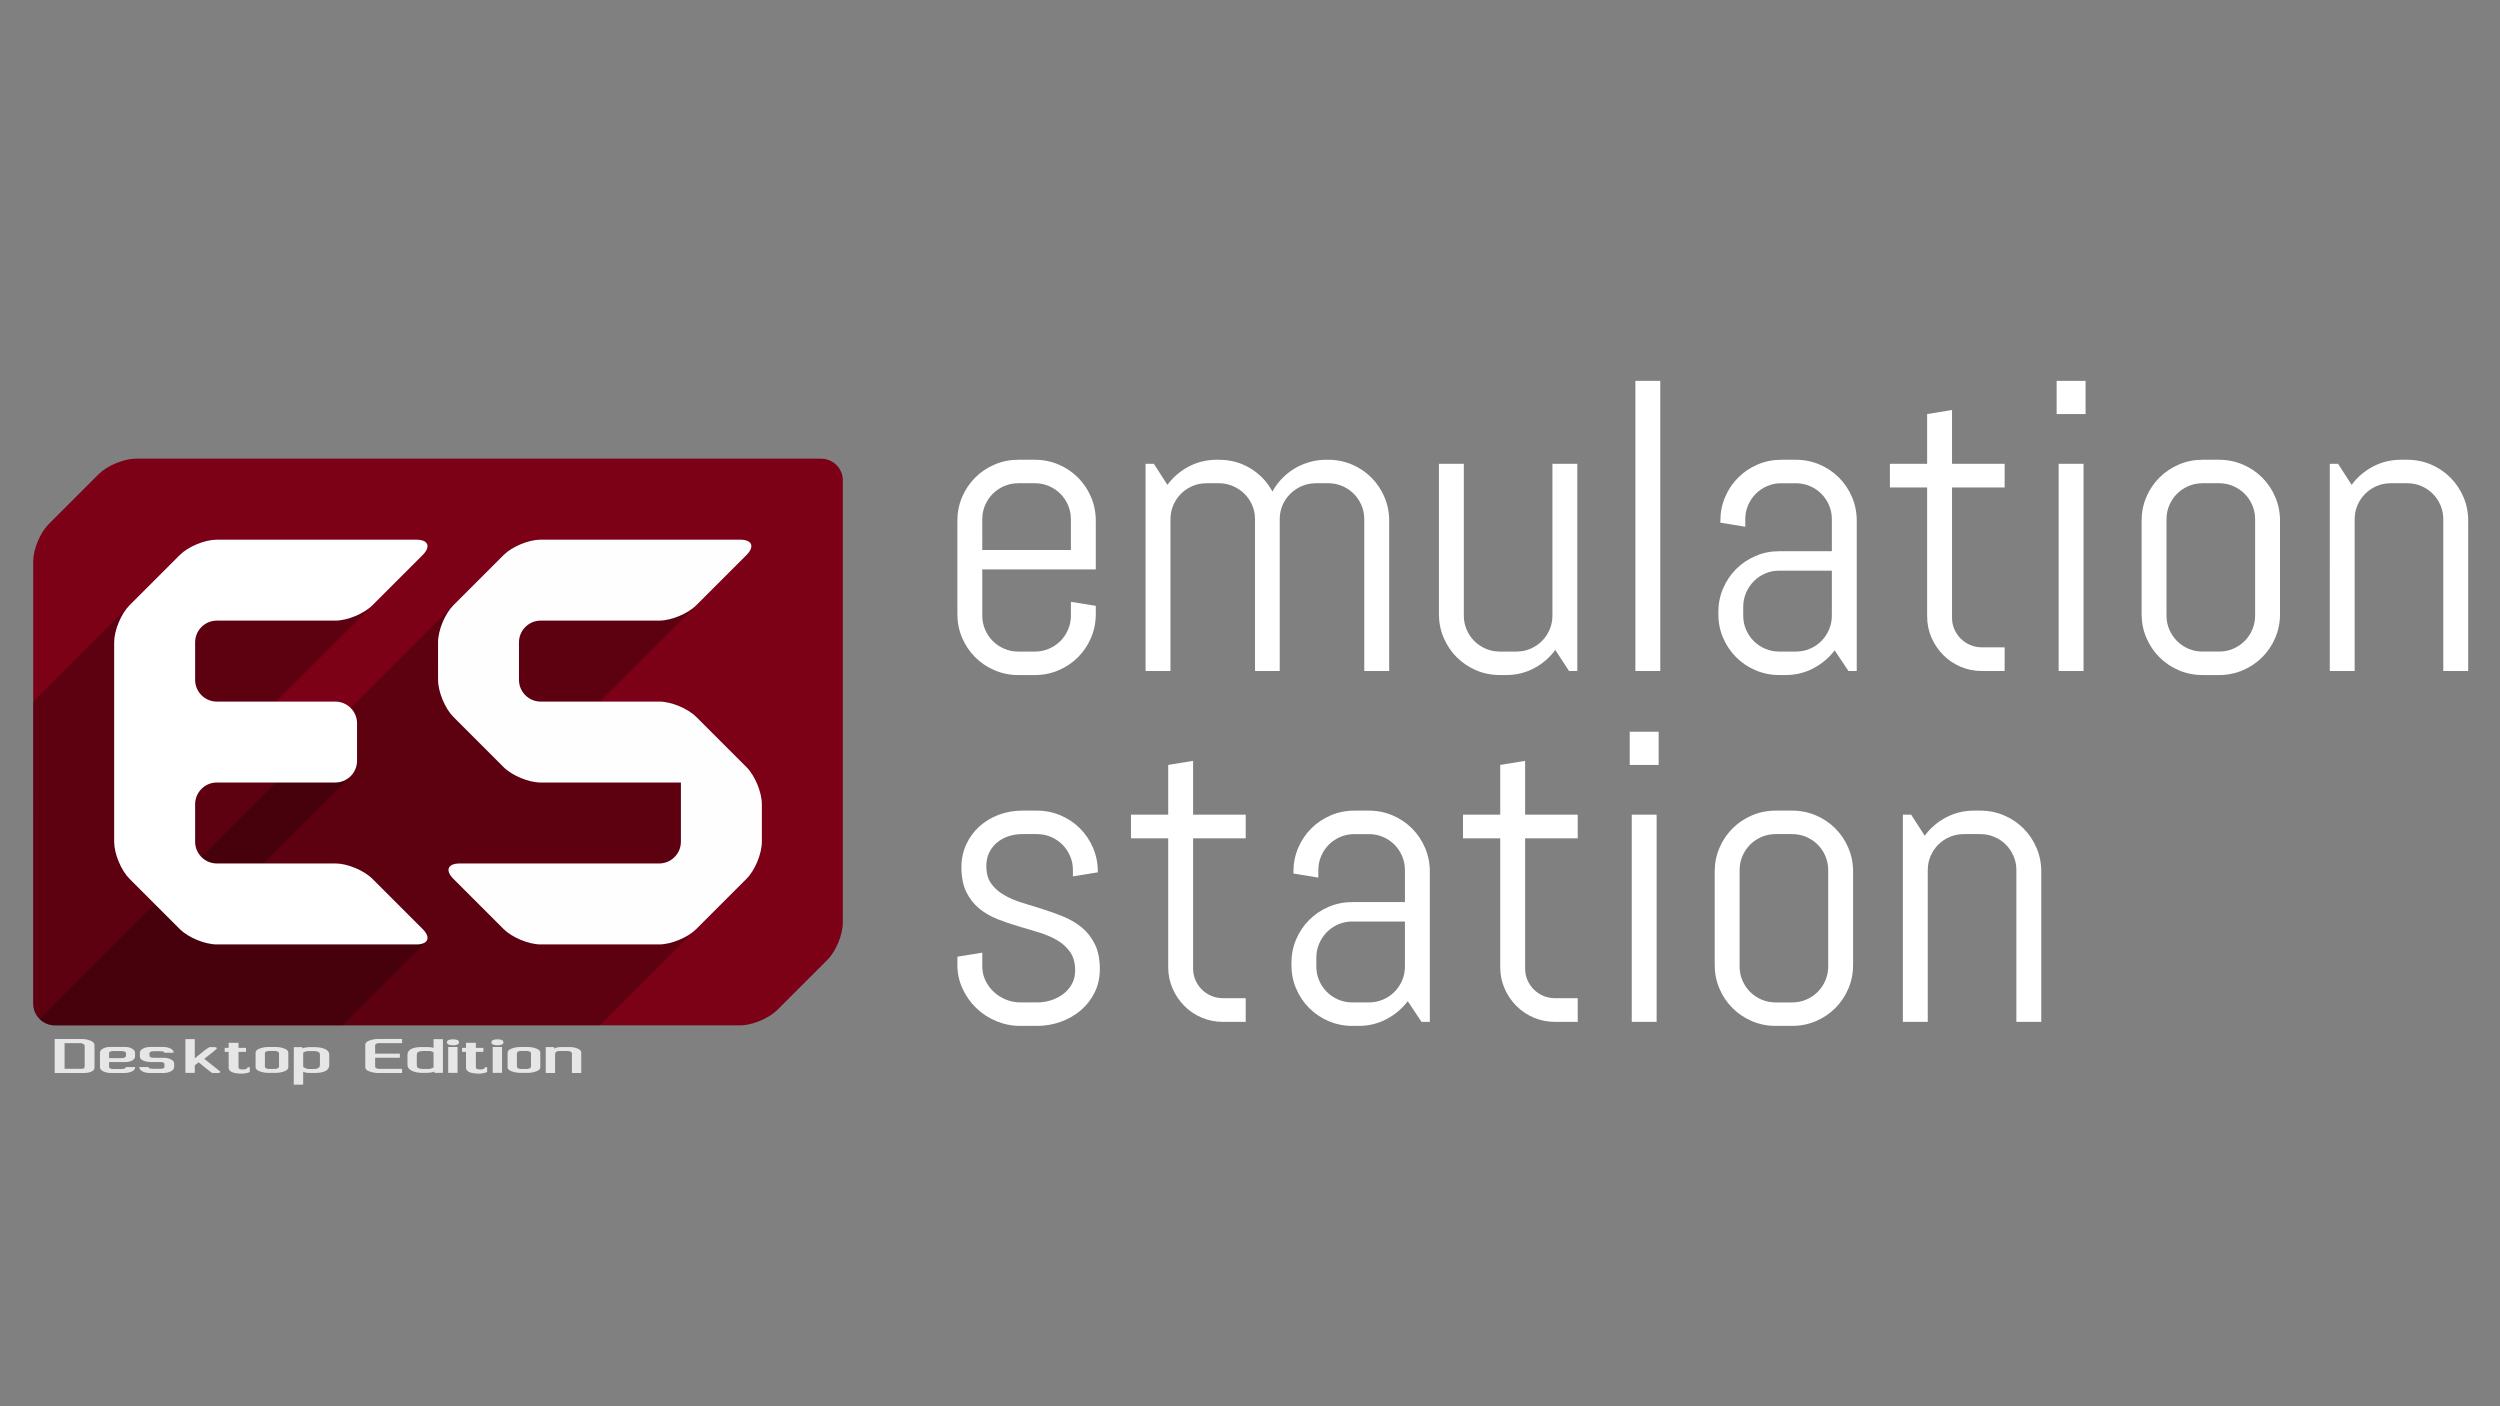<?xml version="1.0" encoding="UTF-8" standalone="no"?>
<!-- Generator: Adobe Illustrator 13.0.0, SVG Export Plug-In . SVG Version: 6.00 Build 14948)  -->

<svg
   xmlns:dc="http://purl.org/dc/elements/1.1/"
   xmlns:cc="http://creativecommons.org/ns#"
   xmlns:rdf="http://www.w3.org/1999/02/22-rdf-syntax-ns#"
   xmlns:svg="http://www.w3.org/2000/svg"
   xmlns="http://www.w3.org/2000/svg"
   xmlns:xlink="http://www.w3.org/1999/xlink"
   xmlns:sodipodi="http://sodipodi.sourceforge.net/DTD/sodipodi-0.dtd"
   xmlns:inkscape="http://www.inkscape.org/namespaces/inkscape"
   version="1.1"
   x="0px"
   y="0px"
   width="1280px"
   height="720px"
   viewBox="0 0 1280 720"
   enable-background="new 0 0 1280 720"
   xml:space="preserve"
   id="svg80"
   sodipodi:docname="splash.svg"
   inkscape:version="0.92.5 (2060ec1f9f, 2020-04-08)"><rect x="0" y="0" width="1280" height="720" fill="#808080" stroke="none"/><defs
   id="defs84">
	
	
	
	
	
	
	
	<linearGradient
   y2="227.338"
   x2="323.802"
   y1="542.322"
   x1="118.312"
   gradientUnits="userSpaceOnUse"
   id="SVGID_1_">
		<stop
   id="stop17"
   style="stop-color:#004E73"
   offset="0" />
		<stop
   id="stop19"
   style="stop-color:#00A1B0"
   offset="1" />
	</linearGradient>
	
	
	<linearGradient
   y2="288.386"
   x2="399.8"
   y1="540.373"
   x1="144.813"
   gradientUnits="userSpaceOnUse"
   id="SVGID_2_">
		<stop
   id="stop26"
   style="stop-color:#D3D3D3"
   offset="0.308" />
		<stop
   id="stop28"
   style="stop-color:#FFFFFF"
   offset="0.675" />
	</linearGradient>
	
	
	<linearGradient
   y2="213.967"
   x2="326.257"
   y1="465.954"
   x1="71.27"
   gradientUnits="userSpaceOnUse"
   id="SVGID_3_"
   xlink:href="#SVGID_2_">
		<stop
   id="stop37"
   style="stop-color:#D3D3D3"
   offset="0.308" />
		<stop
   id="stop39"
   style="stop-color:#FFFFFF"
   offset="0.675" />
	</linearGradient>
	
	
</defs><sodipodi:namedview
   pagecolor="#ffffff"
   bordercolor="#666666"
   borderopacity="1"
   objecttolerance="10"
   gridtolerance="10"
   guidetolerance="10"
   inkscape:pageopacity="0"
   inkscape:pageshadow="2"
   inkscape:window-width="3840"
   inkscape:window-height="2065"
   id="namedview82"
   showgrid="false"
   inkscape:zoom="2.0455781"
   inkscape:cx="529.37092"
   inkscape:cy="314.70049"
   inkscape:window-x="0"
   inkscape:window-y="0"
   inkscape:window-maximized="1"
   inkscape:current-layer="svg80" />
<g
   id="Layer_2">
</g>
<g
   id="g76">
		<path
   style="fill:#ffffff"
   inkscape:connector-curvature="0"
   id="path44"
   d="m 558.605,326.562 c -1.623,3.8 -3.851,7.115 -6.683,9.943 -2.832,2.836 -6.146,5.06 -9.947,6.682 -3.796,1.623 -7.838,2.434 -12.116,2.434 h -8.496 c -4.283,0 -8.324,-0.812 -12.121,-2.434 -3.8,-1.623 -7.115,-3.846 -9.942,-6.682 -2.836,-2.828 -5.063,-6.143 -6.683,-9.943 -1.626,-3.796 -2.435,-7.838 -2.435,-12.121 v -47.858 c 0,-4.282 0.809,-8.324 2.435,-12.12 1.619,-3.801 3.847,-7.115 6.683,-9.947 2.827,-2.833 6.144,-5.056 9.942,-6.682 3.796,-1.619 7.838,-2.434 12.121,-2.434 h 8.496 c 4.278,0 8.319,0.815 12.116,2.434 3.8,1.626 7.115,3.85 9.947,6.682 2.832,2.832 5.06,6.146 6.683,9.947 1.623,3.796 2.434,7.838 2.434,12.12 v 24.964 h -58.114 v 23.618 c 0,2.556 0.481,4.956 1.45,7.202 0.965,2.243 2.277,4.195 3.936,5.852 1.66,1.657 3.608,2.97 5.854,3.938 2.243,0.964 4.643,1.447 7.199,1.447 h 8.495 c 2.554,0 4.953,-0.482 7.199,-1.447 2.243,-0.968 4.195,-2.281 5.853,-3.938 1.657,-1.657 2.971,-3.609 3.938,-5.852 0.964,-2.246 1.451,-4.646 1.451,-7.202 v -7.042 l 12.739,2.07 v 4.248 c -10e-4,4.283 -0.81,8.324 -2.434,12.121 z m -10.306,-60.707 c 0,-2.553 -0.486,-4.952 -1.451,-7.199 -0.968,-2.243 -2.28,-4.194 -3.938,-5.852 -1.656,-1.658 -3.608,-2.97 -5.852,-3.938 -2.248,-0.964 -4.646,-1.45 -7.199,-1.45 h -8.496 c -2.557,0 -4.956,0.486 -7.199,1.45 -2.246,0.969 -4.194,2.281 -5.855,3.938 -1.656,1.657 -2.97,3.609 -3.934,5.852 -0.969,2.247 -1.451,4.646 -1.451,7.199 V 281.6 h 45.375 z" />
		<path
   style="fill:#ffffff"
   inkscape:connector-curvature="0"
   id="path46"
   d="m 698.506,343.55 v -77.695 c 0,-2.553 -0.482,-4.952 -1.45,-7.199 -0.969,-2.243 -2.276,-4.194 -3.938,-5.853 -1.652,-1.657 -3.608,-2.97 -5.853,-3.938 -2.246,-0.964 -4.646,-1.45 -7.198,-1.45 h -6.317 c -2.558,0 -4.956,0.486 -7.202,1.45 -2.243,0.969 -4.21,2.281 -5.901,3.938 -1.695,1.657 -3.023,3.609 -3.991,5.853 -0.966,2.247 -1.445,4.646 -1.445,7.199 v 77.695 h -12.644 v -77.695 c 0,-2.553 -0.481,-4.952 -1.449,-7.199 -0.969,-2.243 -2.296,-4.194 -3.987,-5.853 -1.69,-1.657 -3.658,-2.97 -5.905,-3.938 -2.242,-0.964 -4.643,-1.45 -7.199,-1.45 h -6.317 c -2.558,0 -4.956,0.486 -7.198,1.45 -2.247,0.969 -4.195,2.281 -5.854,3.938 -1.657,1.657 -2.97,3.609 -3.936,5.853 -0.968,2.247 -1.45,4.646 -1.45,7.199 v 77.695 h -12.74 V 237.474 h 4.244 l 6.942,10.773 c 2.899,-3.938 6.54,-7.061 10.931,-9.376 4.382,-2.312 9.166,-3.471 14.344,-3.471 h 1.037 c 6.009,0 11.428,1.485 16.266,4.455 4.833,2.97 8.563,6.908 11.188,11.811 1.312,-2.419 2.936,-4.627 4.868,-6.629 1.934,-2.005 4.075,-3.712 6.423,-5.128 2.35,-1.416 4.905,-2.522 7.668,-3.318 2.761,-0.792 5.627,-1.19 8.597,-1.19 h 1.037 c 4.278,0 8.319,0.815 12.12,2.434 3.797,1.626 7.114,3.85 9.946,6.682 2.828,2.832 5.057,6.146 6.684,9.947 1.618,3.796 2.435,7.838 2.435,12.12 v 76.968 h -12.747 v -0.002 z" />
		<path
   style="fill:#ffffff"
   inkscape:connector-curvature="0"
   id="path48"
   d="m 803.343,343.55 -7.046,-10.773 c -2.9,3.938 -6.525,7.061 -10.878,9.376 -4.348,2.312 -9.115,3.467 -14.294,3.467 h -3.211 c -4.286,0 -8.323,-0.812 -12.12,-2.434 -3.801,-1.623 -7.114,-3.846 -9.946,-6.682 -2.832,-2.828 -5.061,-6.143 -6.684,-9.943 -1.622,-3.796 -2.434,-7.838 -2.434,-12.121 v -76.966 h 12.743 v 77.691 c 0,2.556 0.481,4.956 1.446,7.202 0.969,2.243 2.28,4.195 3.938,5.852 1.657,1.657 3.609,2.97 5.853,3.938 2.242,0.964 4.646,1.447 7.203,1.447 h 8.496 c 2.549,0 4.952,-0.482 7.193,-1.447 2.243,-0.968 4.198,-2.281 5.854,-3.938 1.657,-1.657 2.971,-3.609 3.936,-5.852 0.969,-2.246 1.454,-4.646 1.454,-7.202 v -77.691 h 12.736 V 343.55 Z" />
		<path
   style="fill:#ffffff"
   inkscape:connector-curvature="0"
   id="path50"
   d="M 837.319,343.55 V 195 h 12.739 v 148.55 z" />
		<path
   style="fill:#ffffff"
   inkscape:connector-curvature="0"
   id="path52"
   d="m 946.404,343.55 -7.047,-10.567 c -2.899,3.8 -6.524,6.854 -10.881,9.17 -4.348,2.312 -9.115,3.467 -14.289,3.467 h -3.216 c -4.282,0 -8.319,-0.812 -12.116,-2.434 -3.805,-1.623 -7.118,-3.846 -9.946,-6.682 -2.836,-2.828 -5.063,-6.143 -6.683,-9.943 -1.627,-3.796 -2.436,-7.838 -2.436,-12.121 v -1.037 c 0,-4.279 0.809,-8.32 2.436,-12.121 1.618,-3.796 3.847,-7.111 6.683,-9.943 2.828,-2.832 6.144,-5.06 9.946,-6.682 3.797,-1.623 7.834,-2.434 12.116,-2.434 h 26.937 v -16.368 c 0,-2.553 -0.481,-4.952 -1.45,-7.199 -0.969,-2.243 -2.276,-4.194 -3.938,-5.852 -1.652,-1.657 -3.608,-2.97 -5.853,-3.938 -2.246,-0.964 -4.646,-1.45 -7.198,-1.45 h -7.459 c -2.558,0 -4.956,0.486 -7.197,1.45 -2.248,0.969 -4.195,2.281 -5.856,3.938 -1.652,1.657 -2.97,3.609 -3.935,5.852 -0.969,2.247 -1.45,4.646 -1.45,7.199 v 3.835 l -12.74,-2.075 v -1.033 c 0,-4.282 0.812,-8.324 2.436,-12.12 1.622,-3.801 3.851,-7.115 6.683,-9.947 2.828,-2.833 6.146,-5.056 9.942,-6.682 3.796,-1.619 7.839,-2.434 12.12,-2.434 h 7.459 c 4.278,0 8.319,0.815 12.117,2.434 3.8,1.626 7.113,3.85 9.949,6.682 2.828,2.832 5.057,6.146 6.68,9.947 1.622,3.796 2.434,7.838 2.434,12.12 v 76.968 z m -8.497,-51.383 H 910.97 c -2.558,0 -4.956,0.486 -7.199,1.451 -2.245,0.968 -4.193,2.296 -5.852,3.988 -1.661,1.695 -2.971,3.663 -3.938,5.905 -0.97,2.247 -1.451,4.646 -1.451,7.203 v 4.451 c 0,2.556 0.481,4.956 1.451,7.202 0.968,2.243 2.275,4.195 3.938,5.852 1.656,1.657 3.604,2.97 5.852,3.938 2.243,0.964 4.644,1.447 7.199,1.447 h 8.496 c 2.553,0 4.952,-0.482 7.198,-1.447 2.242,-0.968 4.198,-2.281 5.853,-3.938 1.661,-1.657 2.971,-3.609 3.938,-5.852 0.969,-2.246 1.45,-4.646 1.45,-7.202 z" />
		<path
   style="fill:#ffffff"
   inkscape:connector-curvature="0"
   id="path54"
   d="m 1014.771,343.55 c -3.864,0 -7.509,-0.724 -10.931,-2.174 -3.418,-1.451 -6.389,-3.456 -8.909,-6.009 -2.52,-2.557 -4.523,-5.526 -6.009,-8.91 -1.485,-3.383 -2.225,-7.007 -2.225,-10.876 V 249.59 h -19.063 v -12.116 h 19.063 v -25.485 l 12.739,-2.07 v 27.555 h 26.937 v 12.116 h -26.937 v 66.611 c 0,2.143 0.398,4.129 1.194,5.955 0.788,1.833 1.879,3.437 3.261,4.818 1.383,1.381 3.004,2.472 4.868,3.264 1.866,0.792 3.864,1.189 6.009,1.189 h 11.604 v 12.121 z" />
		<path
   style="fill:#ffffff"
   inkscape:connector-curvature="0"
   id="path56"
   d="M 1052.996,211.989 V 195 h 14.814 v 16.989 z m 1.037,131.561 V 237.474 h 12.74 V 343.55 Z" />
		<path
   style="fill:#ffffff"
   inkscape:connector-curvature="0"
   id="path58"
   d="m 1164.93,326.562 c -1.623,3.8 -3.852,7.115 -6.679,9.943 -2.837,2.836 -6.149,5.06 -9.95,6.682 -3.797,1.623 -7.838,2.434 -12.116,2.434 h -8.496 c -4.282,0 -8.319,-0.812 -12.116,-2.434 -3.805,-1.623 -7.119,-3.846 -9.946,-6.682 -2.837,-2.828 -5.062,-6.143 -6.683,-9.943 -1.627,-3.796 -2.436,-7.838 -2.436,-12.121 v -47.858 c 0,-4.282 0.809,-8.324 2.436,-12.12 1.619,-3.801 3.846,-7.115 6.683,-9.947 2.827,-2.833 6.144,-5.056 9.946,-6.682 3.797,-1.619 7.834,-2.434 12.116,-2.434 h 8.496 c 4.278,0 8.319,0.815 12.116,2.434 3.801,1.626 7.114,3.85 9.95,6.682 2.827,2.832 5.056,6.146 6.679,9.947 1.622,3.796 2.435,7.838 2.435,12.12 v 47.858 c 0,4.283 -0.813,8.324 -2.435,12.121 z m -10.308,-60.707 c 0,-2.553 -0.481,-4.952 -1.449,-7.199 -0.97,-2.243 -2.276,-4.194 -3.938,-5.852 -1.653,-1.657 -3.608,-2.97 -5.853,-3.938 -2.246,-0.964 -4.646,-1.45 -7.199,-1.45 h -8.496 c -2.557,0 -4.955,0.486 -7.197,1.45 -2.247,0.969 -4.194,2.281 -5.853,3.938 -1.661,1.657 -2.971,3.609 -3.938,5.852 -0.97,2.247 -1.45,4.646 -1.45,7.199 v 49.309 c 0,2.556 0.48,4.956 1.45,7.202 0.968,2.243 2.276,4.195 3.938,5.852 1.656,1.657 3.604,2.97 5.853,3.938 2.242,0.964 4.643,1.447 7.197,1.447 h 8.496 c 2.554,0 4.953,-0.482 7.199,-1.447 2.243,-0.968 4.197,-2.281 5.853,-3.938 1.661,-1.657 2.97,-3.609 3.938,-5.852 0.968,-2.246 1.449,-4.646 1.449,-7.202 z" />
		<path
   style="fill:#ffffff"
   inkscape:connector-curvature="0"
   id="path60"
   d="m 1250.964,343.55 v -77.695 c 0,-2.553 -0.485,-4.952 -1.451,-7.199 -0.969,-2.243 -2.28,-4.194 -3.935,-5.853 -1.661,-1.657 -3.612,-2.97 -5.855,-3.938 -2.242,-0.964 -4.646,-1.45 -7.197,-1.45 h -8.492 c -2.558,0 -4.96,0.486 -7.203,1.45 -2.241,0.969 -4.193,2.281 -5.854,3.938 -1.652,1.657 -2.97,3.609 -3.935,5.853 -0.969,2.247 -1.45,4.646 -1.45,7.199 v 77.695 h -12.74 V 237.474 h 4.248 l 6.938,10.773 c 2.9,-3.938 6.541,-7.061 10.931,-9.376 4.382,-2.312 9.166,-3.471 14.349,-3.471 h 3.211 c 4.281,0 8.319,0.815 12.12,2.434 3.797,1.626 7.11,3.85 9.942,6.682 2.832,2.832 5.061,6.146 6.683,9.947 1.623,3.796 2.436,7.838 2.436,12.12 v 76.968 z" />
		<path
   style="fill:#ffffff"
   inkscape:connector-curvature="0"
   id="path62"
   d="m 563.109,496.258 c 0,4.278 -0.865,8.198 -2.588,11.757 -1.729,3.562 -4.075,6.613 -7.045,9.17 -2.971,2.559 -6.406,4.539 -10.308,5.955 -3.903,1.416 -7.995,2.12 -12.276,2.12 H 522.4 c -4.283,0 -8.377,-0.812 -12.277,-2.434 -3.903,-1.623 -7.32,-3.843 -10.257,-6.684 -2.937,-2.823 -5.28,-6.14 -7.042,-9.942 -1.76,-3.797 -2.641,-7.838 -2.641,-12.116 v -4.248 l 12.739,-2.074 v 7.042 c 0,2.558 0.531,4.961 1.604,7.202 1.07,2.243 2.503,4.194 4.301,5.854 1.795,1.653 3.866,2.971 6.217,3.936 2.346,0.965 4.799,1.447 7.354,1.447 h 8.491 c 2.558,0 5.006,-0.376 7.355,-1.135 2.347,-0.766 4.438,-1.853 6.27,-3.269 1.829,-1.416 3.28,-3.123 4.352,-5.129 1.068,-1.997 1.604,-4.277 1.604,-6.835 0,-3.797 -0.826,-6.903 -2.487,-9.323 -1.657,-2.419 -3.851,-4.438 -6.575,-6.062 -2.729,-1.623 -5.836,-2.964 -9.322,-4.034 -3.49,-1.071 -7.064,-2.145 -10.725,-3.215 -3.663,-1.071 -7.236,-2.296 -10.725,-3.674 -3.485,-1.388 -6.594,-3.2 -9.322,-5.442 -2.729,-2.242 -4.918,-5.06 -6.575,-8.442 -1.661,-3.384 -2.487,-7.593 -2.487,-12.638 0,-4.278 0.826,-8.196 2.487,-11.757 1.657,-3.561 3.899,-6.613 6.731,-9.17 2.832,-2.557 6.127,-4.539 9.894,-5.955 3.763,-1.416 7.785,-2.128 12.067,-2.128 h 7.459 c 4.282,0 8.323,0.819 12.12,2.435 3.796,1.631 7.115,3.852 9.947,6.683 2.827,2.834 5.056,6.146 6.683,9.951 1.618,3.797 2.434,7.838 2.434,12.116 v 0.413 l -12.744,2.074 v -3.215 c 0,-2.55 -0.48,-4.953 -1.45,-7.195 -0.97,-2.241 -2.276,-4.193 -3.935,-5.854 -1.657,-1.653 -3.608,-2.972 -5.854,-3.937 -2.243,-0.964 -4.644,-1.453 -7.198,-1.453 h -7.459 c -2.554,0 -4.957,0.384 -7.199,1.142 -2.243,0.766 -4.195,1.853 -5.853,3.261 -1.657,1.424 -2.971,3.13 -3.938,5.128 -0.97,2.006 -1.451,4.287 -1.451,6.844 0,3.658 0.831,6.646 2.488,8.955 1.657,2.319 3.85,4.271 6.579,5.855 2.725,1.592 5.833,2.916 9.322,3.985 3.486,1.072 7.042,2.175 10.67,3.314 3.625,1.141 7.181,2.436 10.67,3.889 3.486,1.446 6.595,3.314 9.323,5.588 2.729,2.28 4.922,5.129 6.579,8.552 1.658,3.423 2.485,7.648 2.485,12.692 z" />
		<path
   style="fill:#ffffff"
   inkscape:connector-curvature="0"
   id="path64"
   d="m 626.196,523.194 c -3.865,0 -7.509,-0.729 -10.927,-2.175 -3.421,-1.455 -6.392,-3.461 -8.909,-6.01 -2.521,-2.557 -4.522,-5.524 -6.009,-8.908 -1.484,-3.385 -2.229,-7.013 -2.229,-10.877 v -65.996 h -19.059 v -12.116 h 19.059 v -25.479 l 12.74,-2.072 v 27.555 H 637.8 v 12.117 h -26.937 v 66.613 c 0,2.145 0.397,4.126 1.193,5.955 0.792,1.829 1.879,3.438 3.262,4.813 1.381,1.386 3.004,2.473 4.867,3.27 1.868,0.788 3.869,1.188 6.008,1.188 h 11.604 v 12.123 z" />
		<path
   style="fill:#ffffff"
   inkscape:connector-curvature="0"
   id="path66"
   d="m 727.821,523.194 -7.042,-10.57 c -2.899,3.804 -6.527,6.856 -10.876,9.169 -4.353,2.313 -9.116,3.468 -14.3,3.468 h -3.207 c -4.285,0 -8.327,-0.812 -12.123,-2.434 -3.802,-1.623 -7.114,-3.844 -9.943,-6.685 -2.836,-2.823 -5.063,-6.139 -6.682,-9.941 -1.627,-3.796 -2.436,-7.839 -2.436,-12.116 v -1.041 c 0,-4.277 0.809,-8.32 2.436,-12.116 1.617,-3.797 3.846,-7.109 6.682,-9.941 2.829,-2.832 6.144,-5.062 9.943,-6.684 3.796,-1.622 7.838,-2.435 12.123,-2.435 h 26.933 v -16.372 c 0,-2.549 -0.485,-4.953 -1.449,-7.195 -0.97,-2.241 -2.28,-4.193 -3.936,-5.854 -1.661,-1.653 -3.612,-2.972 -5.854,-3.937 -2.242,-0.964 -4.646,-1.453 -7.199,-1.453 h -7.459 c -2.557,0 -4.955,0.489 -7.201,1.453 -2.243,0.965 -4.194,2.281 -5.853,3.937 -1.657,1.66 -2.971,3.612 -3.936,5.854 -0.97,2.242 -1.45,4.646 -1.45,7.195 v 3.834 l -12.744,-2.074 v -1.032 c 0,-4.278 0.813,-8.319 2.436,-12.116 1.623,-3.806 3.85,-7.117 6.683,-9.95 2.832,-2.832 6.146,-5.052 9.946,-6.684 3.796,-1.614 7.838,-2.435 12.119,-2.435 h 7.459 c 4.283,0 8.32,0.818 12.121,2.435 3.797,1.632 7.109,3.852 9.941,6.684 2.832,2.833 5.061,6.146 6.684,9.95 1.623,3.797 2.435,7.838 2.435,12.116 v 76.972 z m -8.493,-51.384 h -26.932 c -2.562,0 -4.961,0.482 -7.202,1.447 -2.247,0.974 -4.193,2.296 -5.854,3.988 -1.657,1.699 -2.971,3.666 -3.936,5.908 -0.969,2.241 -1.45,4.646 -1.45,7.202 v 4.446 c 0,2.559 0.481,4.96 1.45,7.202 0.965,2.243 2.276,4.194 3.936,5.855 1.661,1.651 3.607,2.97 5.854,3.935 2.241,0.965 4.643,1.447 7.202,1.447 h 8.491 c 2.554,0 4.957,-0.482 7.199,-1.447 2.241,-0.965 4.193,-2.28 5.854,-3.935 1.652,-1.661 2.966,-3.612 3.936,-5.855 0.964,-2.242 1.449,-4.646 1.449,-7.202 z" />
		<path
   style="fill:#ffffff"
   inkscape:connector-curvature="0"
   id="path68"
   d="m 796.193,523.194 c -3.869,0 -7.514,-0.729 -10.928,-2.175 -3.421,-1.455 -6.392,-3.461 -8.908,-6.01 -2.526,-2.557 -4.523,-5.524 -6.01,-8.908 -1.484,-3.385 -2.229,-7.013 -2.229,-10.877 v -65.996 h -19.059 v -12.116 h 19.059 v -25.479 l 12.741,-2.072 v 27.555 h 26.932 v 12.117 H 780.86 v 66.613 c 0,2.145 0.395,4.126 1.188,5.955 0.796,1.829 1.883,3.438 3.266,4.813 1.382,1.386 3.005,2.473 4.867,3.27 1.864,0.788 3.869,1.188 6.01,1.188 h 11.6 v 12.123 z" />
		<path
   style="fill:#ffffff"
   inkscape:connector-curvature="0"
   id="path70"
   d="m 834.419,391.632 v -16.987 h 14.813 v 16.987 z m 1.036,131.562 V 417.113 h 12.74 v 106.081 z" />
		<path
   style="fill:#ffffff"
   inkscape:connector-curvature="0"
   id="path72"
   d="m 946.352,506.201 c -1.623,3.805 -3.851,7.118 -6.683,9.941 -2.832,2.841 -6.146,5.062 -9.942,6.685 -3.802,1.622 -7.839,2.434 -12.121,2.434 h -8.492 c -4.286,0 -8.327,-0.812 -12.124,-2.434 -3.796,-1.623 -7.109,-3.844 -9.941,-6.685 -2.832,-2.823 -5.061,-6.139 -6.684,-9.941 -1.623,-3.796 -2.436,-7.839 -2.436,-12.116 v -47.861 c 0,-4.278 0.813,-8.319 2.436,-12.116 1.623,-3.806 3.852,-7.117 6.684,-9.95 2.831,-2.832 6.146,-5.052 9.941,-6.684 3.797,-1.614 7.838,-2.435 12.124,-2.435 h 8.492 c 4.282,0 8.319,0.819 12.121,2.435 3.797,1.632 7.11,3.852 9.942,6.684 2.831,2.833 5.06,6.146 6.683,9.95 1.622,3.797 2.434,7.838 2.434,12.116 v 47.861 c -0.003,4.278 -0.812,8.32 -2.434,12.116 z m -10.308,-60.705 c 0,-2.549 -0.485,-4.953 -1.45,-7.195 -0.968,-2.241 -2.281,-4.193 -3.936,-5.854 -1.661,-1.653 -3.611,-2.972 -5.854,-3.937 -2.241,-0.964 -4.646,-1.453 -7.198,-1.453 h -8.492 c -2.558,0 -4.96,0.489 -7.202,1.453 -2.242,0.965 -4.193,2.281 -5.854,3.937 -1.652,1.66 -2.97,3.612 -3.936,5.854 -0.968,2.242 -1.449,4.646 -1.449,7.195 v 49.31 c 0,2.558 0.481,4.959 1.449,7.201 0.966,2.243 2.281,4.194 3.936,5.855 1.661,1.651 3.612,2.97 5.854,3.935 2.242,0.966 4.646,1.447 7.202,1.447 h 8.492 c 2.554,0 4.957,-0.481 7.198,-1.447 2.243,-0.965 4.193,-2.28 5.854,-3.935 1.652,-1.661 2.968,-3.612 3.936,-5.855 0.965,-2.242 1.45,-4.646 1.45,-7.201 z" />
		<path
   style="fill:#ffffff"
   inkscape:connector-curvature="0"
   id="path74"
   d="m 1032.385,523.194 v -77.698 c 0,-2.549 -0.481,-4.953 -1.449,-7.195 -0.97,-2.241 -2.277,-4.193 -3.938,-5.854 -1.652,-1.653 -3.608,-2.972 -5.853,-3.937 -2.246,-0.964 -4.646,-1.453 -7.198,-1.453 h -8.496 c -2.558,0 -4.956,0.489 -7.198,1.453 -2.246,0.965 -4.193,2.281 -5.853,3.937 -1.661,1.66 -2.97,3.612 -3.938,5.854 -0.97,2.242 -1.451,4.646 -1.451,7.195 v 77.698 H 974.272 V 417.113 h 4.243 l 6.942,10.775 c 2.9,-3.939 6.545,-7.063 10.931,-9.375 4.387,-2.312 9.17,-3.477 14.345,-3.477 h 3.215 c 4.278,0 8.32,0.818 12.117,2.436 3.8,1.629 7.114,3.851 9.95,6.683 2.827,2.833 5.056,6.146 6.679,9.951 1.622,3.795 2.435,7.838 2.435,12.114 v 76.974 z" />
	</g>
<g
   id="Layer_3">
</g>
<g
   aria-label="Desktop Edition"
   transform="matrix(1.431,0,0,0.699,5.284,2.245)"
   style="font-style:normal;font-variant:normal;font-weight:normal;font-stretch:normal;font-size:39.89px;line-height:1.25;font-family:Uroob;-inkscape-font-specification:Uroob;letter-spacing:0px;word-spacing:0px;fill:#e6e6e6;fill-opacity:1;stroke:none;stroke-width:0.997"
   id="text1825-9"><path
     d="m 30.123,778.841 q 0,1.734 -1.052,2.824 -1.052,1.071 -2.805,1.071 h -10.401 v -24.892 h 9.622 q 1.909,0 3.272,1.266 1.363,1.266 1.363,3.175 z m -3.525,-0.838 v -15.076 q 0,-1.305 -1.013,-1.889 -0.312,-0.195 -0.721,-0.175 H 19.41 v 18.815 h 6.038 q 0.993,-0.019 1.11,-1.071 0.039,-0.312 0.039,-0.604 z"
     style="font-style:normal;font-variant:normal;font-weight:normal;font-stretch:normal;font-family:Uroob;-inkscape-font-specification:Uroob;fill:#e6e6e6;fill-opacity:1;stroke-width:0.997"
     id="path2063"
     inkscape:connector-curvature="0" /><path
     d="m 44.673,778.373 q -0.058,2.941 -2.279,4.012 -0.74,0.351 -1.695,0.351 h -4.616 q -1.734,0 -2.863,-1.247 -1.149,-1.247 -1.149,-3 v -10.635 q 0,-1.734 1.052,-2.98 1.052,-1.247 2.766,-1.247 h 4.947 q 1.734,0 2.766,1.324 1.032,1.324 1.032,3.097 v 2.532 q 0,1.714 -0.954,2.941 -0.954,1.208 -2.649,1.208 h -5.687 v 3.525 q 0,1.558 1.578,1.558 h 2.961 q 0.662,0 1.052,-0.37 0.409,-0.39 0.39,-1.071 z m -7.752,-11.726 q -1.578,0 -1.578,1.636 v 3.564 h 4.266 q 0.74,0 1.247,-0.409 0.526,-0.429 0.526,-1.227 v -2.006 q 0,-0.818 -0.526,-1.188 -0.506,-0.37 -1.247,-0.37 z"
     style="font-style:normal;font-variant:normal;font-weight:normal;font-stretch:normal;font-family:Uroob;-inkscape-font-specification:Uroob;fill:#e6e6e6;fill-opacity:1;stroke-width:0.997"
     id="path2065"
     inkscape:connector-curvature="0" /><path
     d="m 55.074,767.875 q 0.039,-1.091 -1.344,-1.091 h -2.435 q -1.675,0.019 -1.519,2.279 0.039,0.584 0.039,1.052 0,1.461 1.48,1.461 h 3.409 q 1.753,0 2.824,1.247 1.091,1.247 1.091,2.98 v 2.61 q 0,1.792 -1.169,3.077 -1.169,1.266 -2.941,1.266 h -4.285 q -1.909,0 -2.98,-1.227 -1.091,-1.227 -1.091,-3.136 h 3.35 q -0.039,0.682 0.331,0.974 0.39,0.273 1.013,0.273 h 2.824 q 1.48,0 1.48,-1.461 v -1.948 q 0,-1.519 -1.48,-1.519 h -3.214 q -1.772,0 -2.941,-1.11 -1.169,-1.11 -1.169,-2.863 v -2.844 q 0,-1.753 1.091,-3 1.091,-1.247 2.824,-1.247 h 4.188 q 1.792,0 2.883,1.188 1.091,1.188 1.091,3.038 z"
     style="font-style:normal;font-variant:normal;font-weight:normal;font-stretch:normal;font-family:Uroob;-inkscape-font-specification:Uroob;fill:#e6e6e6;fill-opacity:1;stroke-width:0.997"
     id="path2067"
     inkscape:connector-curvature="0" /><path
     d="m 74.941,781.412 q 0.175,0.312 0.175,0.623 0,0.292 -0.234,0.487 -0.214,0.195 -0.545,0.195 h -2.123 l -0.993,-1.422 -3.857,-6.389 -1.363,2.24 v 5.493 h -3.35 v -24.698 h 3.35 v 14.024 l 3.857,-6.369 1.383,-1.811 h 1.734 q 0.351,0 0.643,0.234 0.292,0.214 0.292,0.506 0,0.273 -0.292,0.838 -0.292,0.565 -0.76,1.344 -0.448,0.779 -0.993,1.675 -0.545,0.876 -1.052,1.695 -0.506,0.799 -0.896,1.422 -0.39,0.623 -0.545,0.857 z"
     style="font-style:normal;font-variant:normal;font-weight:normal;font-stretch:normal;font-family:Uroob;-inkscape-font-specification:Uroob;fill:#e6e6e6;fill-opacity:1;stroke-width:0.997"
     id="path2069"
     inkscape:connector-curvature="0" /><path
     d="m 81.641,778.704 q 0,1.441 1.558,1.441 1.578,0 1.753,-1.636 h 0.721 v 3.525 q -1.286,1.169 -3,1.169 -3.214,0 -4.227,-2.415 -0.331,-0.779 -0.331,-1.85 v -11.667 h -1.422 v -2.941 h 1.422 v -3.72 h 3.525 v 3.72 h 2.688 v 2.941 h -2.688 z"
     style="font-style:normal;font-variant:normal;font-weight:normal;font-stretch:normal;font-family:Uroob;-inkscape-font-specification:Uroob;fill:#e6e6e6;fill-opacity:1;stroke-width:0.997"
     id="path2071"
     inkscape:connector-curvature="0" /><path
     d="m 99.463,778.646 q 0.019,1.675 -1.383,2.824 -1.402,1.169 -3.155,1.169 h -2.513 q -1.772,0 -3.214,-1.149 -1.441,-1.149 -1.441,-2.844 v -10.946 q 0,-1.714 1.441,-2.863 1.441,-1.149 3.214,-1.149 h 2.513 q 1.714,0 3.136,1.149 1.402,1.149 1.402,2.863 z m -3.331,-0.643 v -9.661 q 0,-0.74 -0.429,-1.247 -0.409,-0.526 -1.208,-0.526 h -1.85 q -0.818,0 -1.188,0.526 -0.37,0.506 -0.37,1.247 v 9.661 q 0,0.74 0.37,1.266 0.37,0.506 1.188,0.506 h 1.85 q 0.799,0 1.208,-0.506 0.429,-0.526 0.429,-1.266 z"
     style="font-style:normal;font-variant:normal;font-weight:normal;font-stretch:normal;font-family:Uroob;-inkscape-font-specification:Uroob;fill:#e6e6e6;fill-opacity:1;stroke-width:0.997"
     id="path2073"
     inkscape:connector-curvature="0" /><path
     d="m 104.489,764.7 q 1.266,-0.915 2.824,-0.915 h 1.363 q 2.474,0 3.954,1.422 1.48,1.422 1.48,3.934 v 7.791 q 0,4.09 -2.746,5.337 -0.954,0.429 -2.298,0.429 h -2.143 q -1.266,0 -2.143,-0.954 v 9.525 h -3.37 l 0.019,-27.483 h 3.058 z m 6.291,11.979 v -7.07 q 0,-1.519 -0.331,-2.026 -0.604,-0.935 -2.006,-0.935 h -1.675 q -0.604,0 -1.305,0.428 -0.682,0.429 -0.682,1.013 v 9.797 q 0,0.584 0.721,1.266 0.721,0.662 1.266,0.662 h 1.675 q 1.928,0 2.24,-1.928 0.078,-0.565 0.097,-1.208 z"
     style="font-style:normal;font-variant:normal;font-weight:normal;font-stretch:normal;font-family:Uroob;-inkscape-font-specification:Uroob;fill:#e6e6e6;fill-opacity:1;stroke-width:0.997"
     id="path2075"
     inkscape:connector-curvature="0" /><path
     d="m 140.172,782.736 h -8.414 q -1.811,0 -3.272,-1.149 -1.48,-1.149 -1.48,-2.922 v -16.77 q 0,-1.772 1.48,-2.941 1.48,-1.169 3.272,-1.169 h 8.414 v 3.077 h -8.181 q -0.76,0 -1.11,0.487 -0.351,0.487 -0.351,1.188 v 6.019 h 8.843 v 3 h -8.843 v 6.467 q 0,0.701 0.351,1.188 0.351,0.487 1.11,0.487 h 8.181 z"
     style="font-style:normal;font-variant:normal;font-weight:normal;font-stretch:normal;font-family:Uroob;-inkscape-font-specification:Uroob;fill:#e6e6e6;fill-opacity:1;stroke-width:0.997"
     id="path2077"
     inkscape:connector-curvature="0" /><path
     d="m 149.287,763.726 q 1.169,0 2.143,0.584 v -6.369 h 3.35 v 24.698 h -3.058 v -0.915 q -1.266,0.915 -2.824,0.915 h -1.363 q -2.493,0 -3.954,-1.617 -1.48,-1.617 -1.48,-4.129 v -7.401 q 0,-4.09 2.746,-5.337 0.954,-0.428 2.298,-0.428 z m 2.143,14.608 v -10.382 q 0,-0.565 -0.526,-0.954 -0.526,-0.39 -1.071,-0.39 h -2.065 q -2.006,0 -2.259,1.909 -0.078,0.584 -0.078,1.227 v 7.09 q 0.019,1.519 0.331,2.006 0.604,0.935 2.006,0.935 h 1.675 q 1.071,0 1.772,-0.857 0.214,-0.273 0.214,-0.584 z"
     style="font-style:normal;font-variant:normal;font-weight:normal;font-stretch:normal;font-family:Uroob;-inkscape-font-specification:Uroob;fill:#e6e6e6;fill-opacity:1;stroke-width:0.997"
     id="path2079"
     inkscape:connector-curvature="0" /><path
     d="m 158.383,758.058 q 2.143,0 2.143,2.181 0,2.201 -2.143,2.201 -1.052,0 -1.617,-0.565 -0.565,-0.584 -0.565,-1.636 0,-1.052 0.565,-1.617 0.565,-0.565 1.617,-0.565 z m 1.636,24.581 h -3.35 v -18.932 h 3.35 z"
     style="font-style:normal;font-variant:normal;font-weight:normal;font-stretch:normal;font-family:Uroob;-inkscape-font-specification:Uroob;fill:#e6e6e6;fill-opacity:1;stroke-width:0.997"
     id="path2081"
     inkscape:connector-curvature="0" /><path
     d="m 166.564,778.704 q 0,1.441 1.558,1.441 1.578,0 1.753,-1.636 h 0.721 v 3.525 q -1.286,1.169 -3,1.169 -3.214,0 -4.227,-2.415 -0.331,-0.779 -0.331,-1.85 v -11.667 h -1.422 v -2.941 h 1.422 v -3.72 h 3.525 v 3.72 h 2.688 v 2.941 h -2.688 z"
     style="font-style:normal;font-variant:normal;font-weight:normal;font-stretch:normal;font-family:Uroob;-inkscape-font-specification:Uroob;fill:#e6e6e6;fill-opacity:1;stroke-width:0.997"
     id="path2083"
     inkscape:connector-curvature="0" /><path
     d="m 174.296,758.058 q 2.143,0 2.143,2.181 0,2.201 -2.143,2.201 -1.052,0 -1.617,-0.565 -0.565,-0.584 -0.565,-1.636 0,-1.052 0.565,-1.617 0.565,-0.565 1.617,-0.565 z m 1.636,24.581 h -3.35 v -18.932 h 3.35 z"
     style="font-style:normal;font-variant:normal;font-weight:normal;font-stretch:normal;font-family:Uroob;-inkscape-font-specification:Uroob;fill:#e6e6e6;fill-opacity:1;stroke-width:0.997"
     id="path2085"
     inkscape:connector-curvature="0" /><path
     d="m 189.625,778.646 q 0.019,1.675 -1.383,2.824 -1.402,1.169 -3.155,1.169 h -2.513 q -1.772,0 -3.214,-1.149 -1.441,-1.149 -1.441,-2.844 v -10.946 q 0,-1.714 1.441,-2.863 1.441,-1.149 3.214,-1.149 h 2.513 q 1.714,0 3.136,1.149 1.402,1.149 1.402,2.863 z m -3.331,-0.643 v -9.661 q 0,-0.74 -0.429,-1.247 -0.409,-0.526 -1.208,-0.526 h -1.85 q -0.818,0 -1.188,0.526 -0.37,0.506 -0.37,1.247 v 9.661 q 0,0.74 0.37,1.266 0.37,0.506 1.188,0.506 h 1.85 q 0.799,0 1.208,-0.506 0.429,-0.526 0.429,-1.266 z"
     style="font-style:normal;font-variant:normal;font-weight:normal;font-stretch:normal;font-family:Uroob;-inkscape-font-specification:Uroob;fill:#e6e6e6;fill-opacity:1;stroke-width:0.997"
     id="path2087"
     inkscape:connector-curvature="0" /><path
     d="m 194.534,764.875 q 1.13,-1.13 2.279,-1.13 h 3.311 q 1.695,0 2.922,1.149 1.227,1.149 1.227,2.863 v 14.959 h -3.331 v -14.316 q 0,-0.74 -0.428,-1.247 -0.409,-0.526 -1.208,-0.526 h -2.844 q -1.149,-0.019 -1.461,1.422 -0.078,0.39 -0.097,0.74 v 13.926 h -3.331 l -0.019,-18.971 h 2.98 z"
     style="font-style:normal;font-variant:normal;font-weight:normal;font-stretch:normal;font-family:Uroob;-inkscape-font-specification:Uroob;fill:#e6e6e6;fill-opacity:1;stroke-width:0.997"
     id="path2089"
     inkscape:connector-curvature="0" /></g><g
   id="g1131"><path
     d="M 431.529,442.097 Z"
     id="path3"
     inkscape:connector-curvature="0"
     style="fill:#c90012" /><path
     d="M 431.529,359.216 Z"
     id="path5"
     inkscape:connector-curvature="0"
     style="fill:#c90012" /><path
     d="M 431.529,276.306 Z"
     id="path7"
     inkscape:connector-curvature="0"
     style="fill:#c90012" /><path
     d="M 431.529,317.753 Z"
     id="path9"
     inkscape:connector-curvature="0"
     style="fill:#c90012" /><path
     d="M 431.529,483.544 Z"
     id="path11"
     inkscape:connector-curvature="0"
     style="fill:#c90012" /><path
     d="M 431.529,400.642 Z"
     id="path13"
     inkscape:connector-curvature="0"
     style="fill:#c90012" /><path
     d="M 431.529,234.842 Z"
     id="path15"
     inkscape:connector-curvature="0"
     style="fill:#c90012" /><path
     d="m 431.529,245.951 c 0,-6.11 -4.999,-11.108 -11.105,-11.108 H 69.563 c -6.112,0 -14.644,3.534 -18.963,7.855 L 24.855,268.443 C 20.533,272.764 17,281.296 17,287.406 v 226.468 c 0,6.111 4.999,11.109 11.106,11.109 h 350.86 c 6.107,0 14.644,-3.535 18.963,-7.854 l 25.741,-25.736 c 4.32,-4.316 7.854,-12.853 7.854,-18.965 z"
     id="path22"
     style="fill:#7c0016;fill-opacity:1"
     inkscape:connector-curvature="0" /><path
     enable-background="new    "
     d="M 382.22,392.789 356.491,367.06 c -4.319,-4.318 -12.854,-7.854 -18.963,-7.853 H 318.28 c -6.112,0.001 -11.11,0.001 -11.11,0.001 0,0 3.532,-3.534 7.854,-7.855 L 382.22,284.16 c 4.32,-4.321 2.854,-7.855 -3.253,-7.855 H 276.832 c -6.111,0 -14.643,3.534 -18.963,7.855 L 25.142,516.86 c -1.825,1.821 -3.517,3.514 -4.871,4.866 2.012,2.011 4.786,3.259 7.836,3.259 0.005,0 0.01,0 0.016,0 h 99.953 167.988 c 6.111,0 11.122,-0.013 11.133,-0.023 0.015,-0.016 3.559,-3.562 7.88,-7.88 l 67.144,-67.132 c 4.32,-4.316 7.854,-12.853 7.854,-18.963 v -19.235 c -0.002,-6.112 -3.535,-14.648 -7.855,-18.963 z"
     id="path24"
     inkscape:connector-curvature="0"
     style="opacity:0.25;fill:#000406;fill-opacity:1" /><path
     d="m 276.824,400.649 c -6.108,0 -14.643,-3.536 -18.96,-7.857 l -25.71,-25.718 c -4.321,-4.321 -7.857,-12.855 -7.865,-18.966 l -0.012,-19.246 c -0.008,-6.11 3.525,-14.643 7.846,-18.964 l 25.741,-25.737 c 4.321,-4.321 12.852,-7.855 18.963,-7.855 h 102.14 c 6.107,0 7.573,3.534 3.253,7.855 l -25.741,25.737 c -4.32,4.321 -12.852,7.855 -18.963,7.855 h -60.688 c -6.112,0 -11.11,4.998 -11.11,11.108 v 19.246 c 0,6.11 4.998,11.108 11.106,11.106 l 60.702,-0.007 c 6.107,-0.002 14.644,3.533 18.963,7.853 l 25.729,25.729 c 4.32,4.314 7.854,12.851 7.854,18.963 v 19.235 c 0,6.109 -3.532,14.646 -7.854,18.963 l -25.74,25.74 c -4.321,4.316 -12.853,7.854 -18.964,7.854 h -60.688 c -6.112,0 -14.643,-3.536 -18.963,-7.854 l -25.741,-25.74 c -4.32,-4.316 -2.858,-7.854 3.253,-7.854 h 102.14 c 6.112,0 11.11,-4.998 11.11,-11.108 V 411.75 c 0,-6.112 0,-11.11 0.003,-11.11 0.004,0 -4.994,0 -11.103,0 z"
     id="path31"
     style="fill:#fefefe;fill-opacity:1"
     inkscape:connector-curvature="0" /><g
     id="g35"
     style="opacity:0.25;fill:#000000;fill-opacity:1">
		<path
   style="fill:#000000;fill-opacity:1"
   d="m 17.008,370.877 c 0,-6.109 0,-11.238 0,-11.393 0,-0.155 3.532,-3.818 7.854,-8.138 L 92.047,284.16 c 4.321,-4.321 12.855,-7.855 18.963,-7.855 h 102.15 c 6.108,0 7.574,3.534 3.253,7.855 l -67.197,67.182 c -4.32,4.321 -7.853,7.855 -7.853,7.855 0,0 4.998,0.002 11.11,0.006 l 19.228,0.007 c 6.108,0.004 10.75,4.993 10.318,11.086 l -1.114,15.593 c -0.433,6.092 -1.707,11.997 -2.833,13.122 -1.125,1.125 -5.576,5.58 -9.896,9.896 l -25.201,25.201 c -4.32,4.315 -7.885,7.885 -7.922,7.918 -0.034,0.034 4.933,0.064 11.041,0.062 h 17.979 c 6.108,-0.004 14.784,3.379 19.281,7.519 l 26.836,24.694 c 4.497,4.137 8.181,7.623 8.058,7.75 -0.126,0.126 -3.766,3.762 -8.087,8.083 l -34.827,34.85 -147.212,0.002 c -6.107,0 -11.105,-4.998 -11.105,-11.11 z"
   id="path33"
   inkscape:connector-curvature="0" />
	</g><path
     d="m 111.01,442.097 c -6.107,0 -11.104,-4.998 -11.104,-11.108 v -19.235 c 0,-6.112 4.998,-11.11 11.104,-11.11 h 60.69 c 6.108,0 11.106,-4.998 11.106,-11.108 V 370.33 c 0,-6.112 -4.998,-11.11 -11.106,-11.11 h -60.69 c -6.107,0 -11.104,-4.998 -11.104,-11.108 v -19.246 c 0,-6.11 4.998,-11.108 11.104,-11.108 h 60.69 c 6.108,0 14.643,-3.534 18.964,-7.854 l 25.749,-25.741 c 4.321,-4.319 2.855,-7.853 -3.253,-7.853 H 111.01 c -6.107,0 -14.643,3.534 -18.963,7.855 L 66.31,309.9 c -4.32,4.321 -7.857,12.854 -7.857,18.964 v 102.125 c 0,6.11 3.537,14.646 7.857,18.963 l 25.737,25.74 c 4.321,4.316 12.855,7.854 18.963,7.854 h 102.143 c 6.112,0 7.574,-3.536 3.253,-7.855 l -25.741,-25.744 c -4.32,-4.321 -12.854,-7.857 -18.964,-7.857 z"
     id="path42"
     style="fill:#ffffff;fill-opacity:1"
     inkscape:connector-curvature="0" /></g></svg>